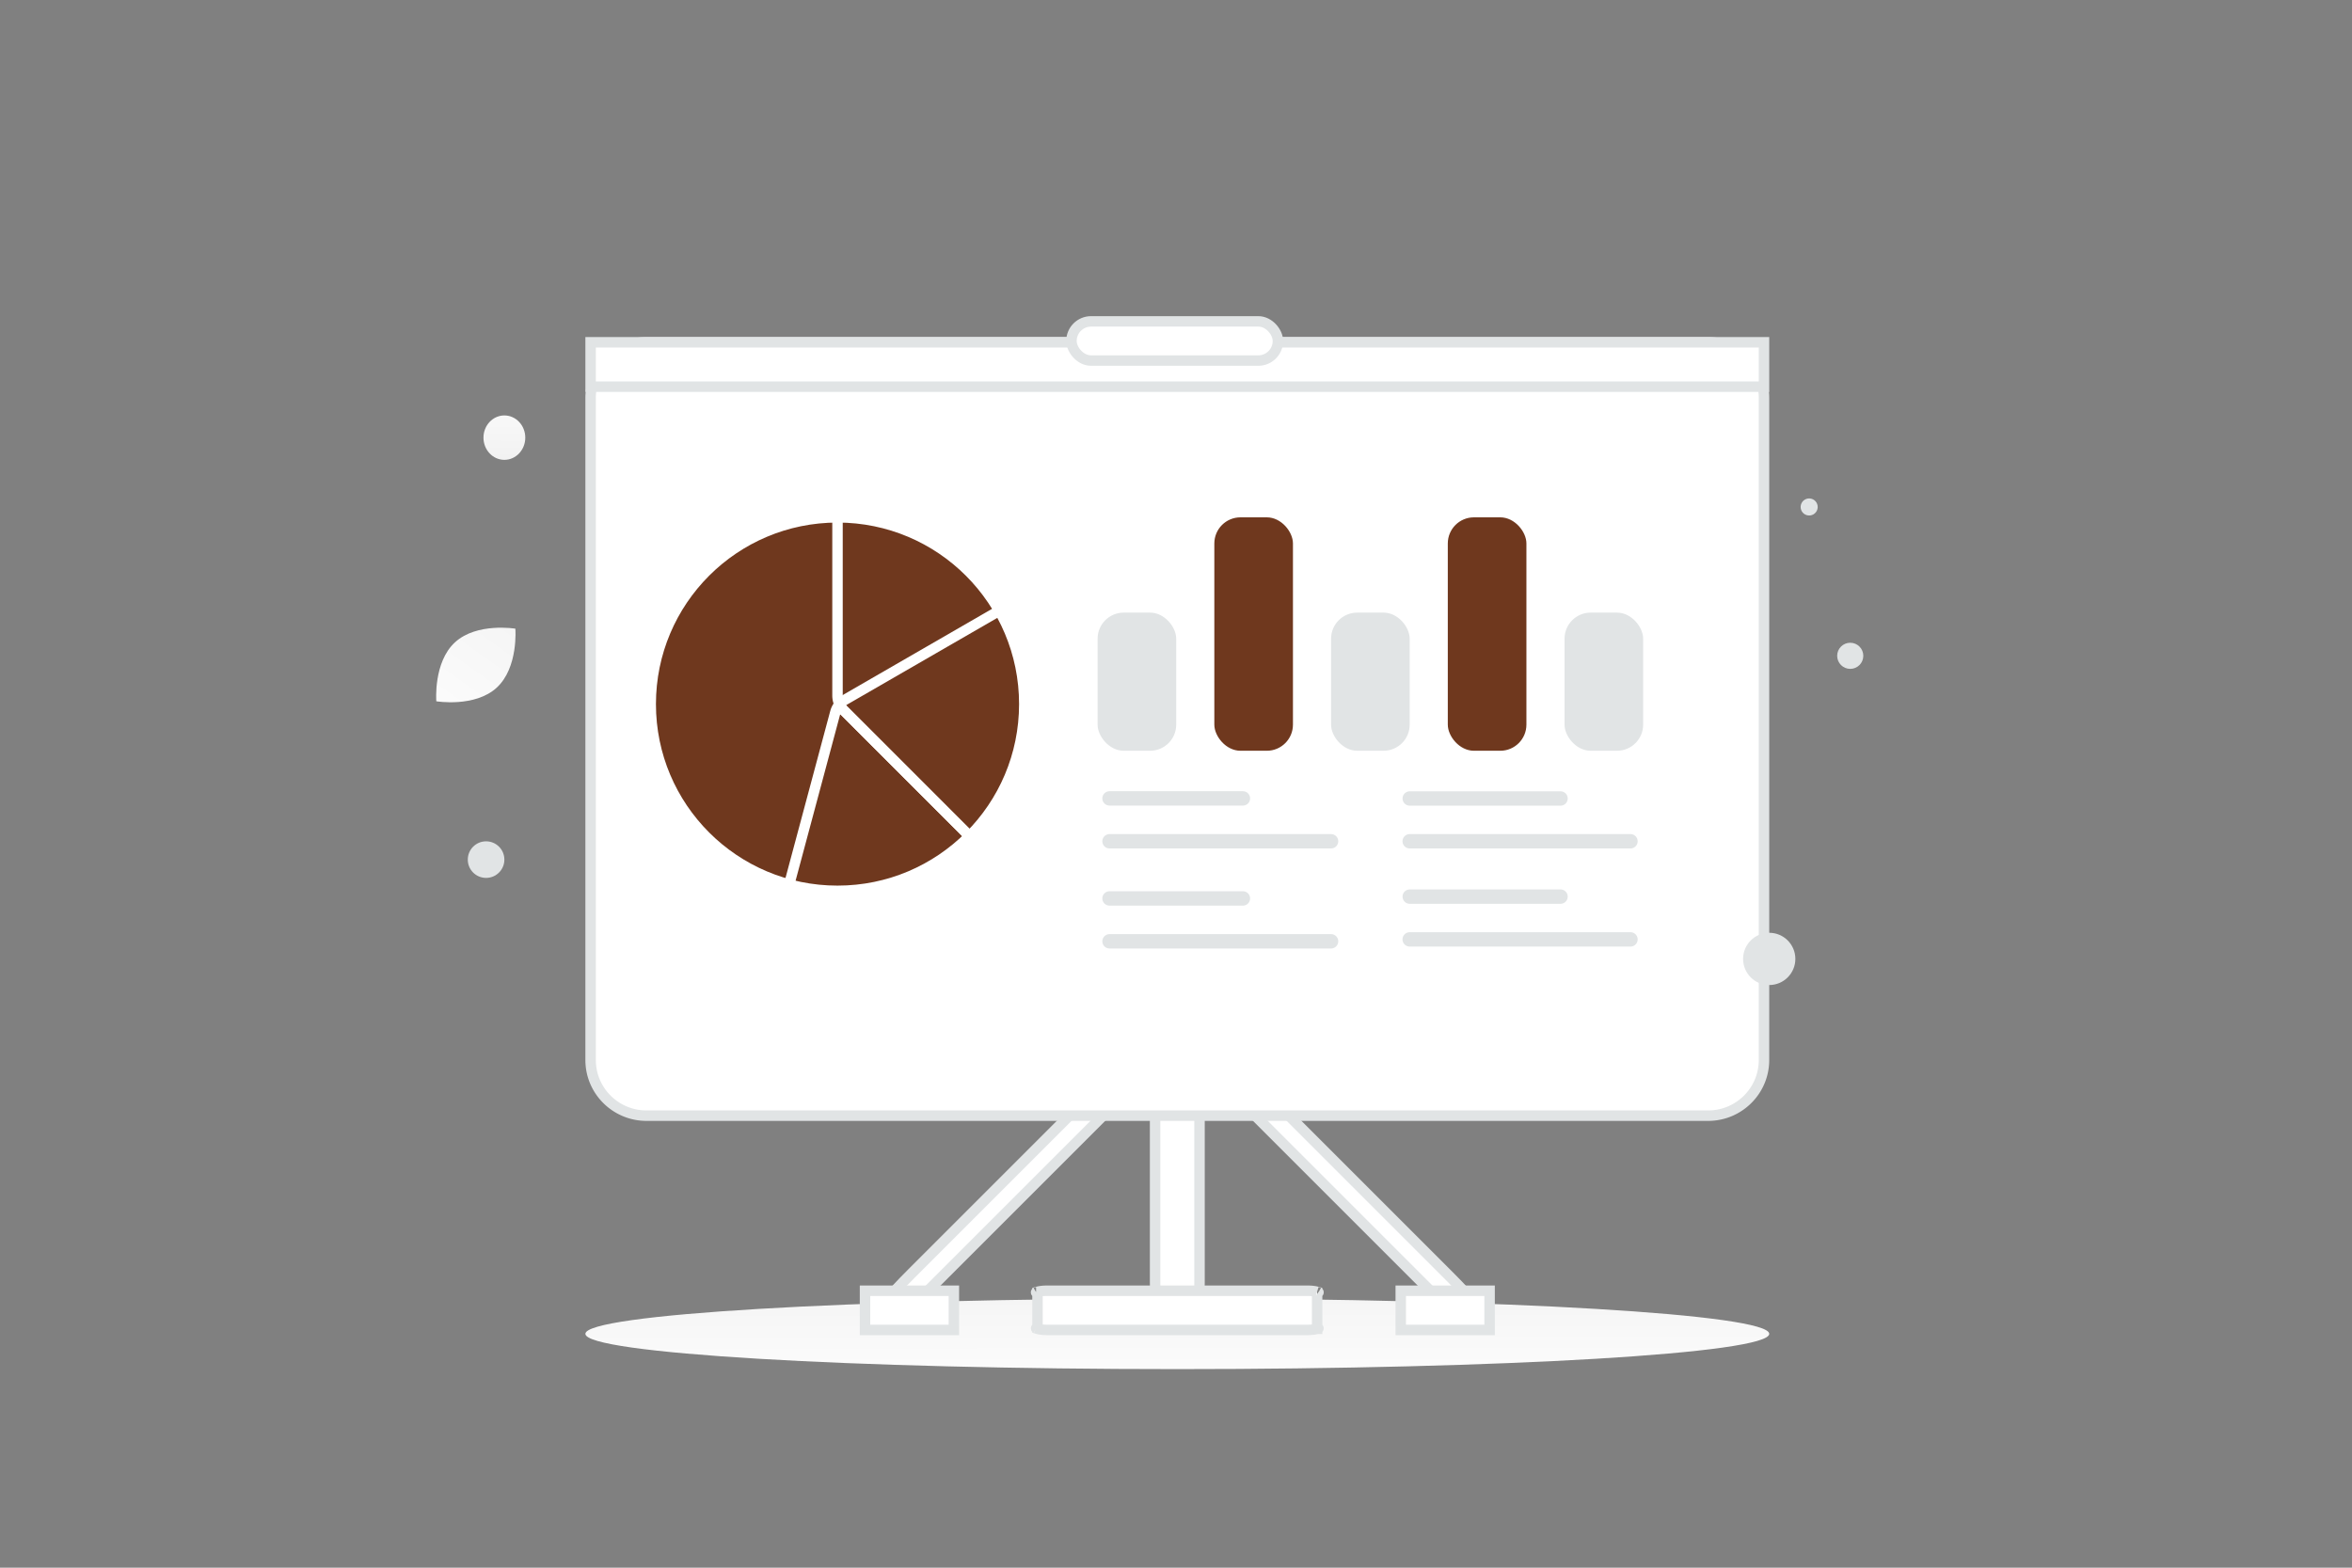 <svg width="900" height="600" viewBox="0 0 900 600" fill="none" xmlns="http://www.w3.org/2000/svg"><rect x="0" y="0" width="900" height="600" fill="#808080" stroke="none"/><path fill="transparent" d="M0 0h900v600H0z"/><path d="M450.5 524c125.092 0 226.5-6.044 226.5-13.5S575.592 497 450.5 497 224 503.044 224 510.5 325.408 524 450.5 524z" fill="url(#a)"/><path d="M458.122 501h-15.244c-.485 0-.878-4.416-.878-9.861V383.861c0-5.445.393-9.861.878-9.861h15.244c.485 0 .878 4.416.878 9.861v107.278c0 5.445-.393 9.861-.878 9.861z" fill="#fff" stroke="#E1E4E5" stroke-width="4"/><path d="m346.691 501.722-5.775-5.775c-.184-.184 3.356-4.022 7.905-8.571l89.621-89.621c4.549-4.549 8.387-8.089 8.571-7.905l5.775 5.775c.184.183-3.356 4.021-7.905 8.57l-89.622 89.622c-4.549 4.549-8.386 8.088-8.57 7.905z" fill="#fff" stroke="#E1E4E5" stroke-width="4"/><path d="m556.787 502.823 5.775-5.775c.184-.184-3.394-4.06-7.99-8.656L464.02 397.84c-4.596-4.596-8.472-8.174-8.656-7.99l-5.775 5.775c-.184.183 3.395 4.06 7.991 8.656l90.551 90.551c4.596 4.596 8.473 8.175 8.656 7.991z" fill="#fff" stroke="#E1E4E5" stroke-width="4"/><path d="M653.605 427h-406.21C235.573 427 226 417.456 226 405.707V152.293c0-11.749 9.573-21.293 21.395-21.293h406.21c11.822 0 21.395 9.544 21.395 21.293v253.414c0 11.749-9.573 21.293-21.395 21.293zm-153.338 82h-99.534c-1.465 0-2.723-.155-3.555-.369a6.713 6.713 0 0 1-.178-.049v-14.164c.054-.016.114-.032.178-.049.832-.214 2.09-.369 3.555-.369h99.534c1.465 0 2.723.155 3.555.369.064.017.124.033.178.049v14.164a6.713 6.713 0 0 1-.178.049c-.832.214-2.09.369-3.555.369zm-103.777-.61c-.041-.024-.032-.024.004.003l-.004-.003zm0-13.78.004-.003c-.036.027-.045.027-.004.003zm108.02 0c.041.024.032.024-.004-.003l.004.003zm0 13.78-.004.003c.036-.027.045-.027.004-.003zM365 494v15h-34v-15h34zm205 0v15h-34v-15h34z" fill="#fff" stroke="#E1E4E5" stroke-width="4"/><path fill="#fff" stroke="#E1E4E5" stroke-width="4" d="M226 131h449v17H226z"/><rect x="410" y="123" width="79" height="15" rx="7.5" fill="#fff" stroke="#E1E4E5" stroke-width="4"/><path d="M190.067 263.188c-8.35 7.675-23.109 5.216-23.109 5.216s-1.21-14.904 7.147-22.574c8.35-7.676 23.101-5.221 23.101-5.221s1.211 14.903-7.139 22.579z" fill="url(#b)"/><circle r="7" transform="matrix(1 0 0 -1 186 329)" fill="#E1E4E5"/><ellipse rx="8" ry="8.5" transform="matrix(1 0 0 -1 193 167.5)" fill="url(#c)"/><circle cx="677" cy="367" r="10" fill="#E1E4E5"/><circle cx="692.283" cy="194.033" r="3.265" transform="rotate(105 692.283 194.033)" fill="#E1E4E5"/><circle cx="708" cy="251" r="5" fill="#E1E4E5"/><path fill-rule="evenodd" clip-rule="evenodd" d="M391.95 269.475c0 39.478-31.997 71.475-71.475 71.475-39.478 0-71.475-31.997-71.475-71.475C249 229.997 280.997 198 320.475 198c39.478 0 71.475 31.997 71.475 71.475z" fill="#6f381e" stroke="#fff" stroke-width="4" stroke-linecap="round" stroke-linejoin="round"/><path d="m371.016 320.016-48.214-48.214a7.934 7.934 0 0 1-2.327-5.615V198" stroke="#fff" stroke-width="4" stroke-linecap="round" stroke-linejoin="round"/><path d="m382.375 233.738-59.05 34.092a7.934 7.934 0 0 0-3.701 4.821l-17.648 65.864m18.952-68.589 50.054 50.081" stroke="#fff" stroke-width="4" stroke-linecap="round" stroke-linejoin="round"/><path d="M424.558 305.569h51.05m63.832.037h57.703m-57.703 37.552h57.703m-172.585-21.18h84.779m30.083 0h84.491M539.42 359.53h84.491m-199.353-15.674h51.05m-51.05 16.409h84.779" stroke="#E1E4E5" stroke-width="5.5" stroke-linecap="round" stroke-linejoin="round"/><rect x="464.668" y="198" width="30.083" height="89.337" rx="10" fill="#6f381e"/><rect x="554.005" y="198" width="30.083" height="89.337" rx="10" fill="#6f381e"/><rect x="420" y="234.464" width="30.083" height="52.873" rx="10" fill="#E1E4E5"/><rect x="509.337" y="234.464" width="30.083" height="52.873" rx="10" fill="#E1E4E5"/><rect x="598.674" y="234.464" width="30.083" height="52.873" rx="10" fill="#E1E4E5"/><defs><linearGradient id="a" x1="460.159" y1="539.138" x2="460.109" y2="467.619" gradientUnits="userSpaceOnUse"><stop stop-color="#fff"/><stop offset="1" stop-color="#EEE"/></linearGradient><linearGradient id="b" x1="156.988" y1="289.174" x2="218.961" y2="202.131" gradientUnits="userSpaceOnUse"><stop stop-color="#fff"/><stop offset="1" stop-color="#EEE"/></linearGradient><linearGradient id="c" x1="8.341" y1="26.531" x2="7.784" y2="-18.492" gradientUnits="userSpaceOnUse"><stop stop-color="#fff"/><stop offset="1" stop-color="#EEE"/></linearGradient></defs></svg>